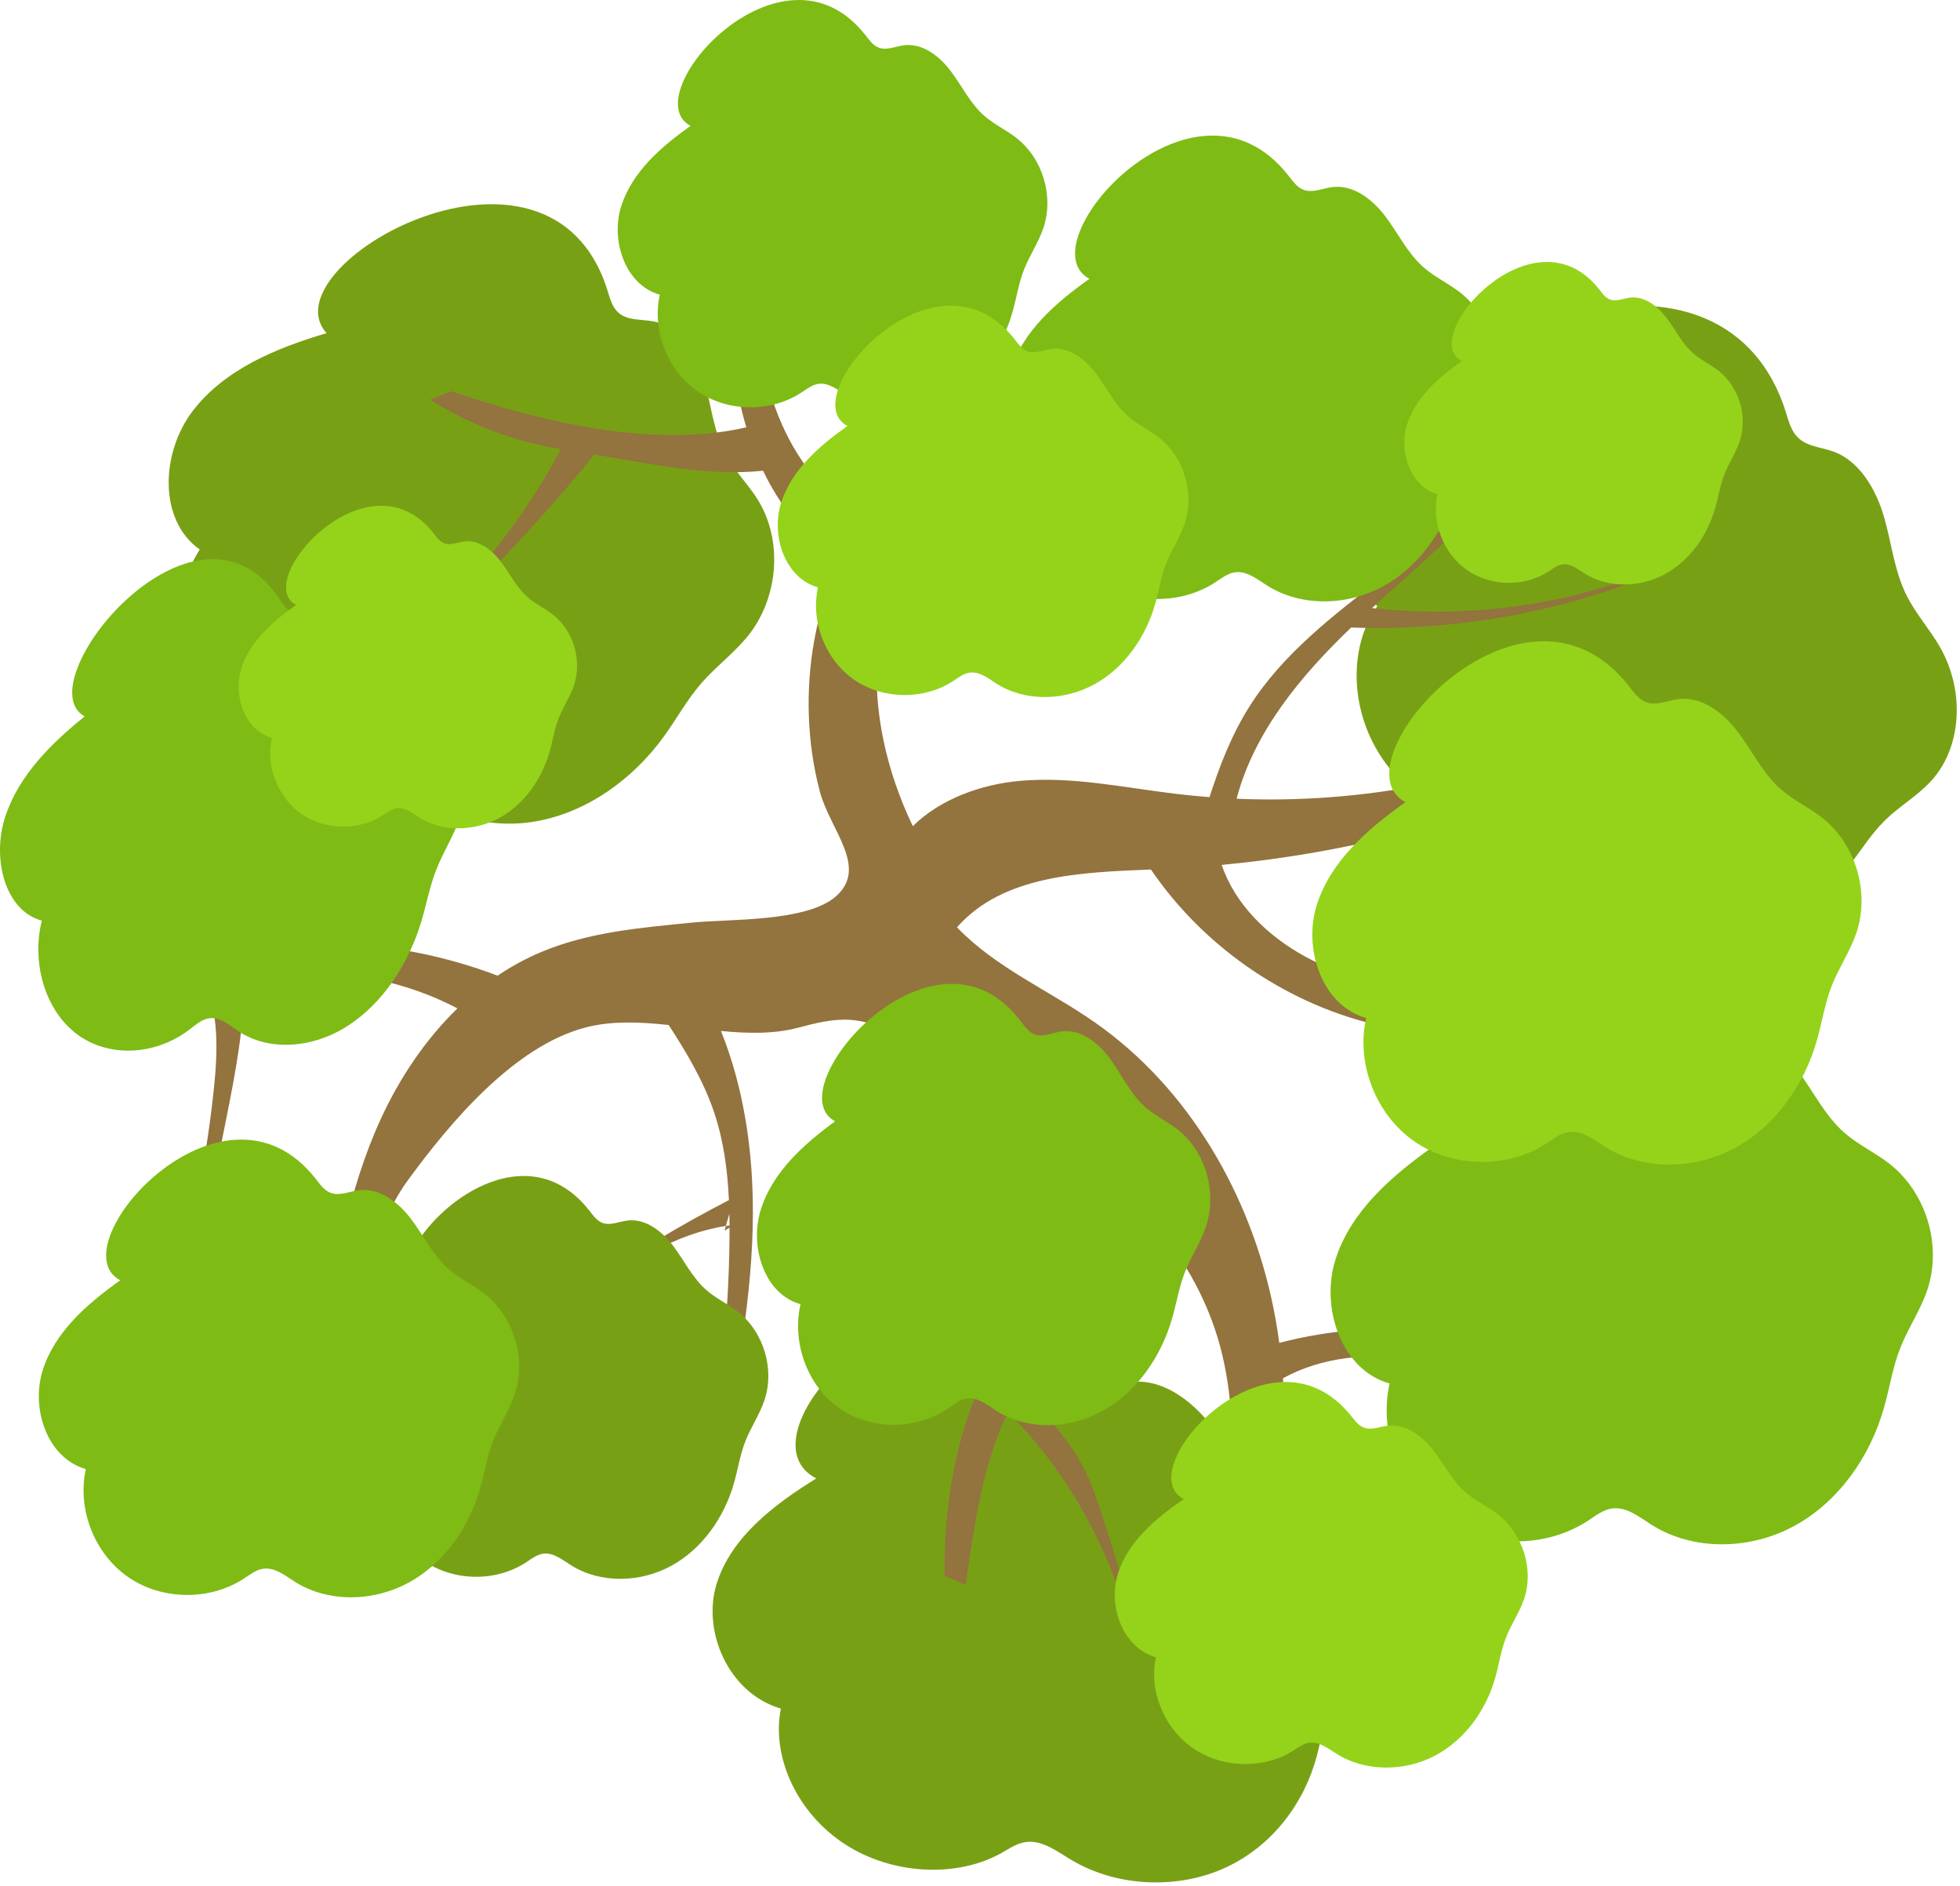 <svg width="476" height="458" viewBox="0 0 476 458" fill="none" xmlns="http://www.w3.org/2000/svg">
<path d="M198.23 358.96C187.759 365.431 177.49 373.355 174.013 384.623C170.535 395.892 176.727 411.041 189.639 414.845C187.276 426.685 193.691 440.282 205.156 447.738C216.621 455.193 232.428 456.046 243.392 449.8C245.302 448.711 247.176 447.397 249.492 447.196C253.263 446.868 256.739 449.511 260.068 451.515C271.541 458.417 286.569 458.651 297.842 453.348C309.115 448.045 316.711 437.794 319.78 426.43C321.043 421.753 321.608 416.857 323.367 412.351C325.184 407.695 328.238 403.563 329.807 398.815C333.242 388.415 328.467 375.588 318.44 368.282C314.556 365.452 310.039 363.424 306.305 360.426C300.912 356.098 297.588 350.121 293.209 344.947C288.831 339.772 282.372 335.023 275.578 335.499C272.431 335.719 269.252 337.035 266.226 335.864C264.102 335.043 262.655 333.197 261.198 331.537C228.689 294.472 176.826 347.979 198.23 358.96Z" fill="#78A015"/>
<path d="M365.061 99.614C352.863 101.265 340.259 104.331 332.499 113.211C324.739 122.091 324.235 138.447 334.484 147.174C327.51 157.029 327.84 172.062 335.282 183.535C342.723 195.009 356.818 202.217 369.375 200.97C371.563 200.753 373.809 200.313 376.007 201.071C379.585 202.305 381.686 206.135 383.912 209.319C391.586 220.292 405.221 226.615 417.676 226.356C430.131 226.096 441.239 219.821 448.665 210.687C451.722 206.928 454.229 202.684 457.668 199.283C461.222 195.769 465.692 193.237 469.056 189.538C476.424 181.433 477.278 167.772 471.09 157.019C468.693 152.854 465.39 149.165 463.198 144.908C460.032 138.76 459.425 131.948 457.53 125.439C455.635 118.93 451.666 111.965 445.266 109.637C442.301 108.558 438.862 108.469 436.573 106.168C434.967 104.554 434.395 102.277 433.74 100.168C419.115 53.087 349.973 80.876 365.061 99.614Z" fill="#78A015"/>
<path d="M79.311 80.884C67.183 84.494 54.638 89.585 46.849 99.722C39.062 109.858 38.41 126.32 48.507 133.415C41.489 144.403 41.678 159.404 48.962 169.702C56.245 180 70.174 184.959 82.656 181.697C84.829 181.129 87.064 180.329 89.24 180.736C92.781 181.398 94.832 184.896 97.013 187.728C104.533 197.487 118.014 201.635 130.384 199.378C142.755 197.122 153.843 189.057 161.301 178.72C164.371 174.465 166.9 169.813 170.347 165.856C173.909 161.766 178.371 158.513 181.746 154.269C189.138 144.971 190.113 131.154 184.067 121.377C181.725 117.59 178.48 114.424 176.342 110.512C173.255 104.863 172.716 98.138 170.894 91.924C169.072 85.71 165.197 79.371 158.863 78.064C155.929 77.46 152.513 77.921 150.262 75.984C148.682 74.624 148.136 72.438 147.505 70.43C133.418 25.625 64.501 64.537 79.311 80.884Z" fill="#78A015"/>
<path d="M310.681 326.049C310.304 323.255 309.844 320.47 309.289 317.698C303.786 290.246 288.802 264.219 265.843 248.193C254.715 240.425 241.797 234.954 232.414 225.149C243.557 212.464 262.453 211.794 279.507 211.115C292.052 229.502 311.472 243.114 333.073 248.525C354.515 253.896 377.697 251.492 398.287 259.533C398.545 258.142 398.804 256.752 399.062 255.361C381.65 251.048 364.238 246.736 346.826 242.423C336.567 239.882 326.176 237.29 316.907 232.212C307.919 227.288 299.974 219.672 296.703 209.994C322.6 207.557 348.169 201.626 372.476 192.362C380.184 189.424 388.921 184.655 389.62 176.437C361.797 189.225 330.903 195.228 300.316 193.932C304.579 177.691 315.884 164.099 328.133 152.362C354.288 153.307 380.646 148.39 404.683 138.032C406.007 137.462 407.403 136.808 408.157 135.581C384.882 146.294 358.657 150.502 333.198 147.639C345.962 135.973 359.538 124.927 369.177 110.612C368.671 109.766 368.164 108.921 367.658 108.075C352.433 134.318 319.487 145.997 303.344 171.684C299.097 178.441 296.188 185.927 293.742 193.54C291.027 193.331 288.316 193.072 285.612 192.746C273.065 191.236 260.507 188.493 247.915 189.572C238.308 190.396 228.417 193.96 221.684 200.585C215.35 187.369 211.953 172.753 213.107 158.2C213.33 155.393 213.716 152.616 214.221 149.861C225.456 143.719 239.328 141.434 251.285 136.067C266.941 129.041 279.822 116.032 286.694 100.308C290.6 91.37 292.589 81.734 294.551 72.18C293.343 71.928 292.447 73.246 291.933 74.368C285.22 88.998 279.822 104.989 267.928 115.835C262.727 120.578 256.526 124.079 250.23 127.226C239.332 132.672 227.967 137.176 216.301 140.686C219.291 129.347 223.499 118.217 225.741 106.688C229.122 89.305 226.621 68.589 212.181 58.338C220.219 73.172 218.222 91.464 213.272 107.593C211.565 113.156 209.533 118.628 207.484 124.09C197.585 118.273 191.076 107.759 187.503 96.801C183.802 85.448 182.823 73.425 181.209 61.594C180.953 59.714 180.634 57.731 179.416 56.277C178.198 54.823 175.76 54.221 174.405 55.549C176.456 70.556 176.61 85.879 180.36 100.554C180.633 101.623 180.933 102.692 181.253 103.757C158.719 108.958 131.548 102.487 109.596 94.986L104.414 97.061C114.452 103.247 124.618 107.117 136.189 109.037C124.307 131.699 106.544 151.251 85.106 165.225C85.938 166.088 86.77 166.953 87.601 167.817C108.292 150.524 127.326 131.252 144.372 110.357C144.533 110.383 144.694 110.409 144.855 110.436C158.211 112.637 171.914 115.701 185.312 114.291C189.437 122.869 195.375 130.459 203.374 135.266C201.021 141.954 198.945 148.712 197.71 155.694C195.588 167.681 195.984 180.375 199.1 192.163C201.565 201.483 210.995 210.605 203.002 217.638C195.894 223.893 177.063 223.103 168.164 223.996C155.673 225.25 142.977 226.263 131.281 231.211C127.608 232.765 124.13 234.679 120.848 236.886C108.228 232.09 94.811 229.465 81.313 228.992C74.778 209.307 57.95 193.26 37.875 187.913C37.34 188.972 36.391 189.813 35.276 190.219C53.046 195.68 67.378 210.999 71.858 229.012C55.615 229.654 39.5 233.416 24.766 240.294C25.002 241.763 25.239 243.232 25.476 244.7C33.322 241.935 41.364 239.616 49.528 238.032C53.185 245.888 52.871 255.197 51.982 263.927C51.178 271.82 50.016 279.676 48.499 287.462C49.514 287.87 50.528 288.277 51.543 288.686C52.62 283.29 53.697 277.895 54.774 272.499C57.146 260.62 59.522 248.622 59.289 236.516C62.852 236.106 66.434 235.849 70.026 235.784C84.19 235.523 98.582 238.248 111.096 244.831C103.267 252.437 96.993 261.817 92.436 271.769C84.459 289.186 81.202 308.365 78.936 327.387C88.659 315.747 90.006 299.001 98.93 286.738C109.407 272.341 124.906 254.03 142.123 249.487C148.524 247.799 155.409 248.121 162.394 248.863C166.755 255.584 170.873 262.487 173.424 270.057C175.737 276.919 176.692 284.125 177.024 291.382C165.314 297.479 153.75 304.026 143.646 312.513C133.191 321.296 124.298 332.334 119.858 345.247C127.162 334.476 134.583 323.638 144.057 314.716C153.041 306.254 164.134 299.556 176.286 297.653L177.132 294.673C177.153 295.626 177.168 296.578 177.173 297.53C176.877 297.57 176.58 297.607 176.286 297.653L175.957 298.812C176.362 298.561 176.768 298.31 177.174 298.06C177.177 299.225 177.171 300.389 177.156 301.551C176.934 319.272 175.105 336.973 171.701 354.365C172.821 354.41 173.941 354.454 175.06 354.498C178.91 334.703 182.774 314.766 182.842 294.601C182.892 279.538 180.689 264.212 175.087 250.313C181.535 250.932 187.872 251.092 193.795 249.53C197.994 248.423 202.288 247.305 206.619 247.624C212.454 248.056 217.751 251.035 222.828 253.944C243.403 265.737 265.139 278.953 280.075 296.715C264.133 301.766 250.616 313.734 242.166 328.278C232.688 344.592 229.132 363.849 229.415 382.715C230.312 382.886 233.594 384.556 234.491 384.728C236.597 370.714 238.532 355.541 244.823 342.844C259.88 358.032 270.559 377.534 275.161 398.426C275.799 397.979 276.436 397.532 277.074 397.085C272.733 385.337 269.731 373.127 265.377 361.383C261.736 351.561 255.073 344.49 247.682 337.388C248.019 336.779 248.353 336.168 248.701 335.564C253.177 327.763 258.545 320.281 265.752 314.9C272.138 310.133 280.15 307.173 288.038 307.738C291.294 313.098 293.932 318.839 295.785 325.03C302.515 347.526 297.394 371.723 299.28 395.13C299.466 397.436 300.326 400.359 302.635 400.502C309.569 379.33 313.159 356.807 311.567 334.657C316.253 332.032 321.599 330.455 326.949 329.758C335.74 328.612 344.654 329.591 353.465 330.571C364.415 331.79 375.458 333.028 385.923 336.472C386.227 335.765 386.53 335.058 386.834 334.351C363.607 322.41 335.932 319.421 310.681 326.049Z" fill="#93733E"/>
<path d="M20.552 173.939C12.573 180.401 4.628 188.122 1.283 198.252C-2.061 208.383 1.212 221.173 10.154 223.52C7.563 234.067 11.114 245.484 18.743 251.139C26.372 256.793 37.609 256.336 45.923 250.033C47.372 248.935 48.811 247.64 50.483 247.288C53.203 246.714 55.487 248.763 57.715 250.263C65.392 255.434 76.119 254.492 84.582 248.992C93.045 243.491 99.256 233.937 102.316 223.754C103.575 219.563 104.352 215.233 105.953 211.153C107.607 206.938 110.105 203.087 111.588 198.811C114.835 189.443 112.398 178.578 105.786 172.944C103.225 170.762 100.149 169.331 97.708 166.991C94.182 163.612 92.26 158.633 89.524 154.434C86.788 150.237 82.532 146.57 77.639 147.503C75.372 147.936 72.999 149.331 70.925 148.537C69.469 147.978 68.575 146.472 67.66 145.129C47.239 115.155 6.085 165.953 20.552 173.939Z" fill="#7EBB15"/>
<path d="M101.327 315.601C94.313 320.569 87.386 326.575 84.768 334.763C82.15 342.951 85.699 353.615 93.976 355.933C92.066 364.496 95.809 374.041 103.029 379.024C110.249 384.007 120.502 384.119 127.829 379.295C129.106 378.454 130.366 377.453 131.878 377.235C134.34 376.881 136.518 378.667 138.619 379.998C145.862 384.584 155.628 384.276 163.126 380.12C170.624 375.963 175.887 368.375 178.242 360.131C179.211 356.738 179.733 353.21 181.019 349.925C182.348 346.529 184.464 343.471 185.634 340.018C188.196 332.454 185.495 323.41 179.205 318.489C176.768 316.583 173.895 315.271 171.562 313.241C168.191 310.307 166.218 306.128 163.534 302.556C160.85 298.985 156.8 295.785 152.367 296.339C150.313 296.596 148.205 297.641 146.273 296.897C144.918 296.376 144.035 295.097 143.14 293.953C123.17 268.409 87.754 308.403 101.327 315.601Z" fill="#78A015"/>
<path d="M29.204 310.857C21.235 316.502 13.365 323.326 10.391 332.628C7.417 341.93 11.449 354.045 20.852 356.68C18.682 366.409 22.934 377.253 31.137 382.914C39.34 388.575 50.989 388.702 59.313 383.222C60.764 382.268 62.195 381.129 63.914 380.882C66.711 380.48 69.185 382.509 71.573 384.021C79.802 389.232 90.898 388.882 99.416 384.16C107.935 379.437 113.914 370.816 116.59 361.45C117.691 357.596 118.284 353.588 119.745 349.854C121.255 345.997 123.659 342.523 124.988 338.599C127.899 330.005 124.831 319.73 117.685 314.138C114.917 311.973 111.652 310.483 109 308.175C105.171 304.843 102.929 300.095 99.879 296.037C96.83 291.979 92.228 288.344 87.191 288.974C84.858 289.266 82.462 290.453 80.268 289.608C78.728 289.015 77.725 287.563 76.708 286.263C54.021 257.241 13.784 302.68 29.204 310.857Z" fill="#7EBB15"/>
<path d="M167.707 30.564C160.579 35.614 153.539 41.718 150.879 50.038C148.219 58.358 151.825 69.197 160.237 71.553C158.296 80.255 162.099 89.956 169.437 95.02C176.775 100.083 187.194 100.198 194.641 95.296C195.938 94.442 197.219 93.423 198.756 93.202C201.259 92.842 203.471 94.657 205.607 96.009C212.968 100.67 222.893 100.358 230.513 96.133C238.133 91.909 243.482 84.197 245.875 75.82C246.86 72.373 247.391 68.786 248.698 65.447C250.049 61.997 252.199 58.888 253.388 55.379C255.992 47.691 253.247 38.5 246.855 33.499C244.379 31.561 241.459 30.229 239.087 28.166C235.662 25.184 233.656 20.936 230.928 17.308C228.201 13.678 224.084 10.425 219.579 10.991C217.492 11.252 215.349 12.312 213.387 11.556C212.009 11.026 211.112 9.727 210.203 8.565C189.906 -17.395 153.913 23.25 167.707 30.564Z" fill="#7EBB15"/>
<path d="M71.889 146.877C66.274 150.856 60.728 155.664 58.633 162.218C56.538 168.773 59.379 177.31 66.005 179.166C64.476 186.021 67.472 193.663 73.253 197.652C79.033 201.64 87.241 201.73 93.107 197.869C94.128 197.196 95.137 196.394 96.349 196.22C98.32 195.937 100.063 197.366 101.745 198.432C107.544 202.104 115.362 201.858 121.365 198.53C127.368 195.202 131.581 189.128 133.467 182.528C134.242 179.811 134.66 176.987 135.69 174.357C136.754 171.639 138.448 169.19 139.384 166.426C141.435 160.369 139.273 153.129 134.238 149.19C132.287 147.664 129.986 146.614 128.118 144.989C125.42 142.64 123.84 139.295 121.691 136.435C119.543 133.576 116.3 131.014 112.751 131.458C111.107 131.663 109.419 132.5 107.873 131.904C106.788 131.486 106.081 130.463 105.365 129.547C89.375 109.098 61.023 141.116 71.889 146.877Z" fill="#94D31A"/>
<path d="M264.579 67.692C256.47 73.436 248.46 80.38 245.434 89.847C242.408 99.314 246.511 111.643 256.08 114.325C253.872 124.224 258.199 135.259 266.547 141.02C274.895 146.782 286.749 146.912 295.221 141.334C296.697 140.362 298.154 139.203 299.903 138.952C302.75 138.543 305.267 140.608 307.697 142.147C316.072 147.45 327.363 147.094 336.032 142.288C344.701 137.482 350.786 128.709 353.509 119.178C354.63 115.255 355.233 111.176 356.72 107.377C358.257 103.452 360.703 99.915 362.056 95.922C365.018 87.177 361.896 76.721 354.624 71.029C351.807 68.826 348.484 67.309 345.786 64.962C341.89 61.57 339.608 56.739 336.504 52.609C333.401 48.48 328.718 44.779 323.593 45.421C321.218 45.719 318.78 46.926 316.548 46.067C314.981 45.463 313.96 43.986 312.925 42.663C289.833 13.13 248.887 59.37 264.579 67.692Z" fill="#7EBB15"/>
<path d="M347.939 278.453C337.947 285.531 328.078 294.088 324.35 305.751C320.622 317.414 325.677 332.605 337.468 335.909C334.747 348.107 340.078 361.705 350.364 368.804C360.65 375.903 375.256 376.062 385.694 369.19C387.512 367.993 389.307 366.566 391.462 366.256C394.97 365.751 398.071 368.295 401.066 370.192C411.384 376.725 425.296 376.288 435.978 370.366C446.659 364.444 454.157 353.634 457.512 341.89C458.892 337.057 459.636 332.032 461.468 327.351C463.361 322.514 466.376 318.158 468.042 313.238C471.692 302.463 467.845 289.579 458.884 282.568C455.413 279.852 451.32 277.984 447.995 275.091C443.194 270.912 440.383 264.959 436.559 259.871C432.736 254.783 426.966 250.224 420.651 251.015C417.725 251.381 414.722 252.869 411.97 251.809C410.039 251.066 408.782 249.246 407.507 247.615C379.055 211.227 328.603 268.201 347.939 278.453Z" fill="#7EBB15"/>
<path d="M202.809 272.247C195.23 277.796 187.73 284.484 184.821 293.513C181.911 302.541 185.575 314.211 194.412 316.653C192.255 326.084 196.141 336.523 203.812 341.903C211.483 347.284 222.466 347.274 230.378 341.881C231.756 340.942 233.119 339.824 234.743 339.566C237.386 339.145 239.695 341.08 241.93 342.514C249.631 347.459 260.097 346.996 268.184 342.332C276.271 337.668 282.008 329.264 284.637 320.176C285.72 316.437 286.324 312.554 287.744 308.928C289.212 305.181 291.518 301.793 292.816 297.985C295.658 289.641 292.882 279.741 286.207 274.415C283.622 272.352 280.56 270.949 278.086 268.748C274.513 265.569 272.453 261.004 269.624 257.114C266.794 253.225 262.497 249.761 257.74 250.428C255.537 250.738 253.264 251.912 251.205 251.119C249.759 250.563 248.83 249.171 247.886 247.926C226.82 220.119 188.36 264.516 202.809 272.247Z" fill="#7EBB15"/>
<path d="M354.98 87.684C349.365 91.662 343.818 96.47 341.724 103.025C339.629 109.579 342.47 118.116 349.096 119.973C347.567 126.827 350.563 134.47 356.344 138.459C362.125 142.448 370.332 142.536 376.198 138.675C377.22 138.002 378.229 137.2 379.44 137.027C381.411 136.743 383.154 138.173 384.837 139.238C390.635 142.91 398.454 142.664 404.457 139.337C410.459 136.009 414.673 129.934 416.559 123.334C417.334 120.618 417.752 117.794 418.782 115.163C419.846 112.445 421.54 109.997 422.476 107.232C424.527 101.176 422.365 93.936 417.33 89.996C415.379 88.471 413.079 87.421 411.21 85.795C408.512 83.446 406.932 80.102 404.783 77.242C402.634 74.382 399.392 71.82 395.843 72.264C394.198 72.47 392.511 73.306 390.965 72.71C389.88 72.293 389.173 71.27 388.457 70.355C372.466 49.904 344.114 81.922 354.98 87.684Z" fill="#94D31A"/>
<path d="M287.475 363.967C280.674 368.633 273.968 374.29 271.499 382.076C269.03 389.862 272.615 400.079 280.73 402.383C278.956 410.534 282.718 419.686 289.83 424.521C296.941 429.355 306.963 429.574 314.073 425.049C315.312 424.261 316.532 423.319 318.008 423.127C320.411 422.815 322.558 424.544 324.627 425.837C331.756 430.294 341.298 430.107 348.582 426.221C355.866 422.334 360.927 415.149 363.139 407.307C364.049 404.078 364.521 400.717 365.743 397.595C367.005 394.369 369.04 391.473 370.145 388.19C372.567 380.999 369.829 372.336 363.628 367.571C361.226 365.725 358.403 364.442 356.1 362.478C352.774 359.642 350.8 355.632 348.138 352.194C345.475 348.756 341.482 345.657 337.155 346.138C335.151 346.362 333.101 347.335 331.205 346.604C329.874 346.091 328.998 344.862 328.111 343.76C308.311 319.162 274.131 356.95 287.475 363.967Z" fill="#94D31A"/>
<path d="M205.797 103.429C198.982 108.256 192.252 114.092 189.709 122.046C187.167 130.001 190.614 140.361 198.655 142.614C196.8 150.933 200.435 160.207 207.45 165.049C214.465 169.89 224.426 169.998 231.545 165.312C232.785 164.496 234.009 163.523 235.479 163.311C237.871 162.967 239.987 164.703 242.028 165.996C249.065 170.452 258.553 170.153 265.838 166.114C273.123 162.076 278.236 154.703 280.524 146.694C281.465 143.397 281.972 139.969 283.222 136.778C284.513 133.479 286.569 130.507 287.705 127.153C290.194 119.803 287.571 111.016 281.459 106.235C279.092 104.383 276.3 103.109 274.033 101.136C270.759 98.286 268.841 94.226 266.234 90.756C263.626 87.285 259.691 84.176 255.384 84.716C253.389 84.965 251.341 85.98 249.464 85.257C248.147 84.75 247.289 83.509 246.42 82.397C227.019 57.58 192.61 96.437 205.797 103.429Z" fill="#94D31A"/>
<path d="M341.319 194.765C332.208 201.22 323.208 209.022 319.808 219.659C316.408 230.295 321.018 244.149 331.77 247.162C329.289 258.285 334.15 270.685 343.53 277.158C352.91 283.631 366.229 283.776 375.748 277.509C377.407 276.417 379.044 275.118 381.008 274.835C384.207 274.374 387.035 276.694 389.765 278.423C399.175 284.382 411.861 283.982 421.602 278.581C431.343 273.18 438.18 263.323 441.239 252.614C442.498 248.206 443.176 243.623 444.847 239.355C446.574 234.944 449.323 230.972 450.842 226.486C454.17 216.659 450.662 204.91 442.491 198.517C439.326 196.04 435.593 194.336 432.561 191.699C428.183 187.889 425.619 182.459 422.132 177.819C418.645 173.179 413.384 169.021 407.625 169.743C404.958 170.077 402.218 171.433 399.709 170.467C397.948 169.789 396.801 168.129 395.639 166.643C369.695 133.46 323.687 185.415 341.319 194.765Z" fill="#94D31A"/>
</svg>
